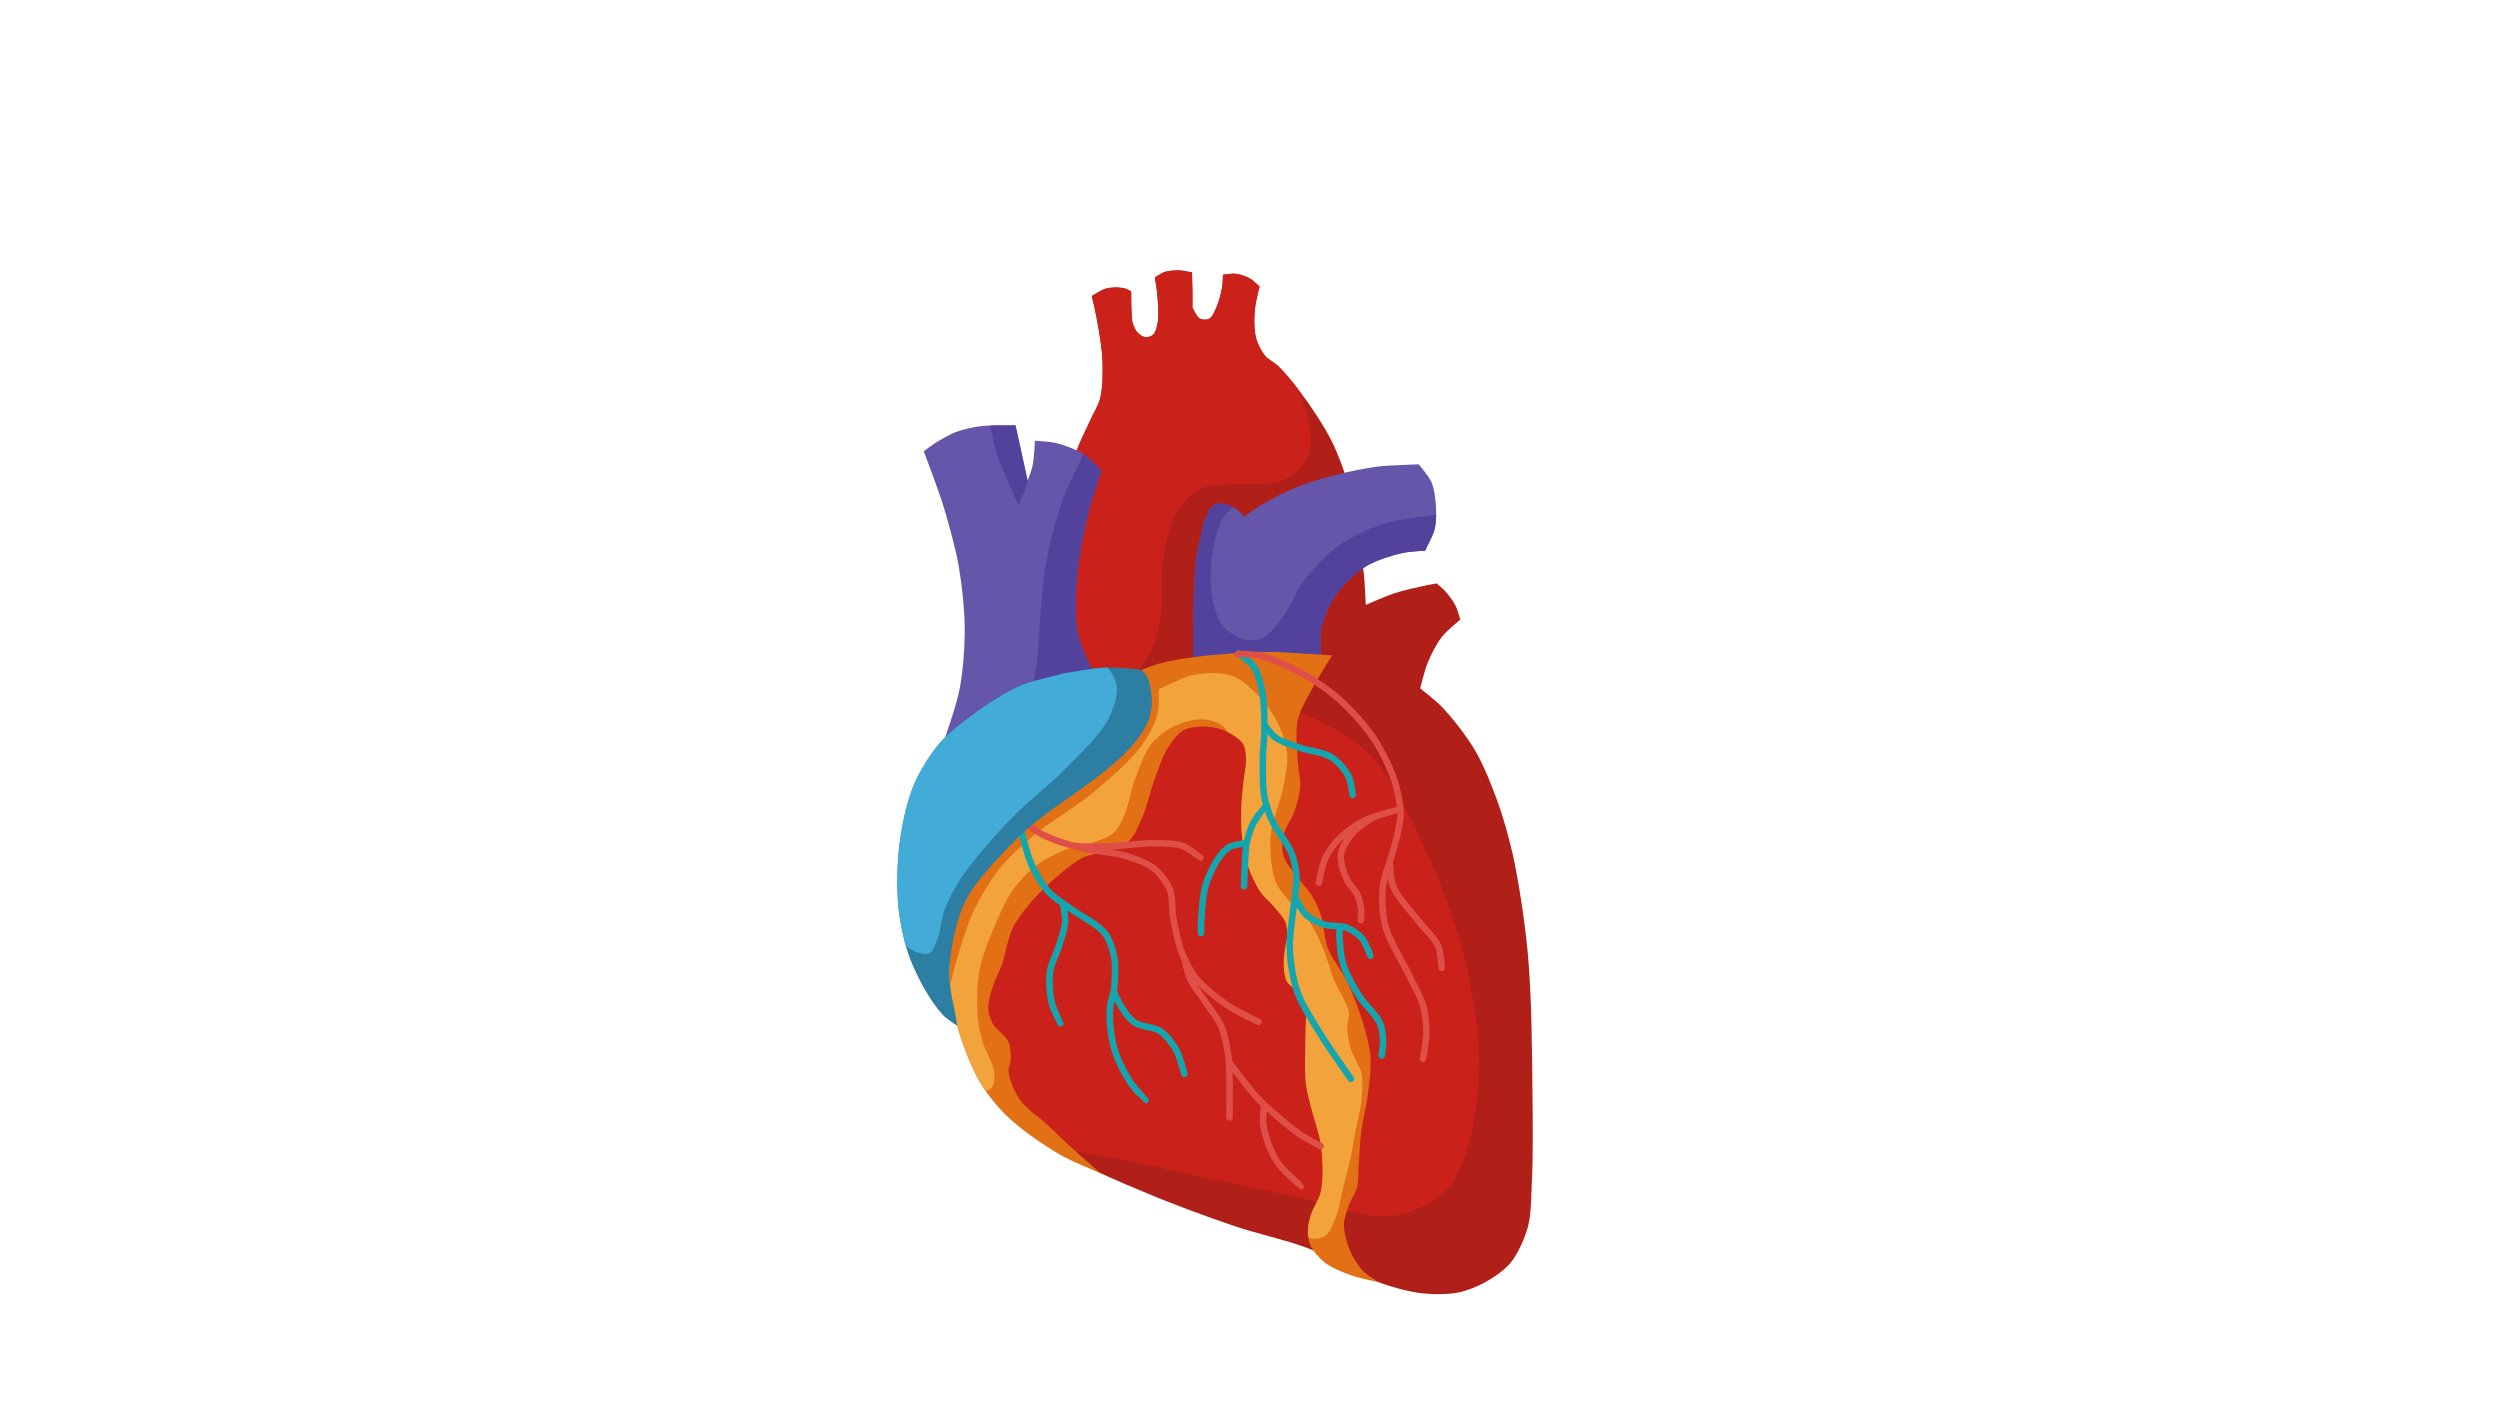 <?xml version="1.0" encoding="utf-8"?>
<!-- Generator: Moho 12.5 build 22438 -->
<!DOCTYPE svg PUBLIC "-//W3C//DTD SVG 1.1//EN" "http://www.w3.org/Graphics/SVG/1.1/DTD/svg11.dtd">
<svg version="1.1" id="Frame_0" xmlns="http://www.w3.org/2000/svg" xmlns:xlink="http://www.w3.org/1999/xlink" width="1920px" height="1080px">
<g id="Layer_2">
<g id="Layer_6">
<g id="Layer_3">
<clipPath id="88397edd-788a-4fe0-aeb1-283479ae86b4">
<path fill="#b02019" fill-rule="evenodd" stroke="none" d="M 967.318 220.031 C 967.318 220.031 967.318 220.031 967.318 220.031 C 965.046 218.154 962.320 215.204 959.743 213.773 C 956.802 212.140 952.433 210.667 949.094 210.260 C 946.161 209.903 942.217 210.751 939.269 210.962 C 939.269 210.962 939.269 210.962 939.269 210.962 C 939.064 213.840 939.066 217.712 938.584 220.557 C 937.791 225.242 936.272 231.483 934.300 235.807 C 932.958 238.752 931.369 243.439 928.475 244.888 C 926.590 245.832 923.324 245.681 921.450 244.716 C 919.887 243.911 918.798 241.572 917.851 240.090 C 917.133 238.966 915.796 236.149 915.796 236.149 C 915.796 232.654 915.834 227.993 915.796 224.498 C 915.746 219.922 915.453 209.250 915.453 209.248 C 912.677 208.786 909.012 207.808 906.200 207.706 C 902.665 207.578 897.835 207.787 894.466 208.867 C 892.009 209.655 886.957 213.058 886.956 213.058 C 887.533 217.197 888.576 222.686 888.878 226.854 C 889.359 233.490 890.286 242.530 888.878 249.033 C 888.326 251.581 887.489 255.312 885.559 257.066 C 884.248 258.258 881.739 259.118 879.971 258.987 C 877.924 258.835 875.396 257.203 873.940 255.755 C 872.069 253.896 870.625 250.493 869.861 247.969 C 869.310 246.146 869.259 243.564 869.119 241.665 C 868.729 236.375 868.749 223.991 868.749 223.989 C 867.747 223.396 866.498 222.429 865.411 222.012 C 863.441 221.256 860.597 220.862 858.489 220.776 C 855.621 220.658 851.719 220.930 848.972 221.764 C 845.571 222.797 838.545 227.386 838.544 227.386 C 839.633 232.353 841.266 238.938 842.173 243.940 C 843.937 253.672 846.340 266.711 846.707 276.594 C 847.037 285.448 847.101 297.492 844.894 306.073 C 843.501 311.486 839.471 317.933 837.204 323.041 C 833.813 330.680 828.433 340.569 826.116 348.599 C 823.852 356.447 822.736 367.377 821.965 375.508 C 820.145 394.701 821.229 420.492 820.318 439.750 C 818.664 474.699 819.054 521.813 811.977 556.078 C 806.688 581.684 792.420 613.867 783.873 638.576 C 771.810 673.450 743.795 717.724 743.077 754.619 C 742.549 781.769 753.221 818.881 768.069 841.618 C 780.379 860.469 806.281 878.088 825.233 890.241 C 840.053 899.745 862.076 908.457 878.277 915.347 C 898.999 924.159 927.182 934.614 948.524 941.796 C 964.762 947.260 987.176 952.205 1003.233 958.181 C 1010.452 960.868 1019.810 965.146 1026.757 968.473 C 1035.518 972.668 1046.395 979.950 1055.438 983.495 C 1065.969 987.622 1080.626 991.931 1091.862 993.235 C 1100.299 994.214 1111.839 994.281 1120.167 992.611 C 1126.522 991.336 1134.684 988.049 1140.355 984.910 C 1146.839 981.321 1155.290 975.662 1160.012 969.951 C 1165.878 962.855 1170.914 951.198 1173.391 942.330 C 1176.084 932.689 1175.888 919.096 1176.411 909.099 C 1177.443 889.403 1177.200 863.080 1176.981 843.358 C 1176.609 809.771 1176.467 764.893 1173.286 731.455 C 1171.107 708.545 1166.668 678.092 1161.656 655.631 C 1158.978 643.634 1154.525 627.809 1150.362 616.242 C 1145.964 604.021 1139.599 587.769 1133.009 576.577 C 1126.503 565.531 1115.980 551.839 1107.089 542.603 C 1102.614 537.954 1090.696 528.680 1090.694 528.678 C 1092.379 522.884 1094.019 514.946 1096.309 509.363 C 1098.929 502.975 1103.075 494.600 1107.314 489.150 C 1110.904 484.535 1121.540 475.830 1121.541 475.829 C 1120.433 472.612 1119.400 468.134 1117.849 465.105 C 1115.988 461.471 1112.677 457.058 1109.938 454.029 C 1108.134 452.035 1103.258 448.053 1103.257 448.052 C 1100.989 448.474 1097.953 448.975 1095.698 449.459 C 1088.043 451.099 1077.818 453.341 1070.382 455.788 C 1063.776 457.961 1048.936 464.577 1048.934 464.578 C 1048.478 457.331 1048.221 447.638 1047.412 440.422 C 1045.155 420.284 1041.363 393.382 1035.956 373.853 C 1032.991 363.145 1027.895 349.125 1022.952 339.175 C 1017.030 327.256 1007.068 312.433 999.118 301.760 C 994.168 295.115 987.216 286.435 981.183 280.755 C 978.542 278.270 973.997 276.087 971.650 273.323 C 968.929 270.118 966.317 264.978 965.013 260.981 C 963.949 257.722 963.542 253.097 963.366 249.673 C 963.146 245.393 963.478 239.652 964.025 235.401 C 964.626 230.724 967.318 220.033 967.318 220.031 C 967.318 220.031 967.318 220.031 967.318 220.031 Z"/>
</clipPath>
<path fill="#b02019" fill-rule="evenodd" stroke="none" d="M 967.318 220.031 C 967.318 220.031 967.318 220.031 967.318 220.031 C 965.046 218.154 962.320 215.204 959.743 213.773 C 956.802 212.140 952.433 210.667 949.094 210.260 C 946.161 209.903 942.217 210.751 939.269 210.962 C 939.269 210.962 939.269 210.962 939.269 210.962 C 939.064 213.840 939.066 217.712 938.584 220.557 C 937.791 225.242 936.272 231.483 934.300 235.807 C 932.958 238.752 931.369 243.439 928.475 244.888 C 926.590 245.832 923.324 245.681 921.450 244.716 C 919.887 243.911 918.798 241.572 917.851 240.090 C 917.133 238.966 915.796 236.149 915.796 236.149 C 915.796 232.654 915.834 227.993 915.796 224.498 C 915.746 219.922 915.453 209.250 915.453 209.248 C 912.677 208.786 909.012 207.808 906.200 207.706 C 902.665 207.578 897.835 207.787 894.466 208.867 C 892.009 209.655 886.957 213.058 886.956 213.058 C 887.533 217.197 888.576 222.686 888.878 226.854 C 889.359 233.490 890.286 242.530 888.878 249.033 C 888.326 251.581 887.489 255.312 885.559 257.066 C 884.248 258.258 881.739 259.118 879.971 258.987 C 877.924 258.835 875.396 257.203 873.940 255.755 C 872.069 253.896 870.625 250.493 869.861 247.969 C 869.310 246.146 869.259 243.564 869.119 241.665 C 868.729 236.375 868.749 223.991 868.749 223.989 C 867.747 223.396 866.498 222.429 865.411 222.012 C 863.441 221.256 860.597 220.862 858.489 220.776 C 855.621 220.658 851.719 220.930 848.972 221.764 C 845.571 222.797 838.545 227.386 838.544 227.386 C 839.633 232.353 841.266 238.938 842.173 243.940 C 843.937 253.672 846.340 266.711 846.707 276.594 C 847.037 285.448 847.101 297.492 844.894 306.073 C 843.501 311.486 839.471 317.933 837.204 323.041 C 833.813 330.680 828.433 340.569 826.116 348.599 C 823.852 356.447 822.736 367.377 821.965 375.508 C 820.145 394.701 821.229 420.492 820.318 439.750 C 818.664 474.699 819.054 521.813 811.977 556.078 C 806.688 581.684 792.420 613.867 783.873 638.576 C 771.810 673.450 743.795 717.724 743.077 754.619 C 742.549 781.769 753.221 818.881 768.069 841.618 C 780.379 860.469 806.281 878.088 825.233 890.241 C 840.053 899.745 862.076 908.457 878.277 915.347 C 898.999 924.159 927.182 934.614 948.524 941.796 C 964.762 947.260 987.176 952.205 1003.233 958.181 C 1010.452 960.868 1019.810 965.146 1026.757 968.473 C 1035.518 972.668 1046.395 979.950 1055.438 983.495 C 1065.969 987.622 1080.626 991.931 1091.862 993.235 C 1100.299 994.214 1111.839 994.281 1120.167 992.611 C 1126.522 991.336 1134.684 988.049 1140.355 984.910 C 1146.839 981.321 1155.290 975.662 1160.012 969.951 C 1165.878 962.855 1170.914 951.198 1173.391 942.330 C 1176.084 932.689 1175.888 919.096 1176.411 909.099 C 1177.443 889.403 1177.200 863.080 1176.981 843.358 C 1176.609 809.771 1176.467 764.893 1173.286 731.455 C 1171.107 708.545 1166.668 678.092 1161.656 655.631 C 1158.978 643.634 1154.525 627.809 1150.362 616.242 C 1145.964 604.021 1139.599 587.769 1133.009 576.577 C 1126.503 565.531 1115.980 551.839 1107.089 542.603 C 1102.614 537.954 1090.696 528.680 1090.694 528.678 C 1092.379 522.884 1094.019 514.946 1096.309 509.363 C 1098.929 502.975 1103.075 494.600 1107.314 489.150 C 1110.904 484.535 1121.540 475.830 1121.541 475.829 C 1120.433 472.612 1119.400 468.134 1117.849 465.105 C 1115.988 461.471 1112.677 457.058 1109.938 454.029 C 1108.134 452.035 1103.258 448.053 1103.257 448.052 C 1100.989 448.474 1097.953 448.975 1095.698 449.459 C 1088.043 451.099 1077.818 453.341 1070.382 455.788 C 1063.776 457.961 1048.936 464.577 1048.934 464.578 C 1048.478 457.331 1048.221 447.638 1047.412 440.422 C 1045.155 420.284 1041.363 393.382 1035.956 373.853 C 1032.991 363.145 1027.895 349.125 1022.952 339.175 C 1017.030 327.256 1007.068 312.433 999.118 301.760 C 994.168 295.115 987.216 286.435 981.183 280.755 C 978.542 278.270 973.997 276.087 971.650 273.323 C 968.929 270.118 966.317 264.978 965.013 260.981 C 963.949 257.722 963.542 253.097 963.366 249.673 C 963.146 245.393 963.478 239.652 964.025 235.401 C 964.626 230.724 967.318 220.033 967.318 220.031 C 967.318 220.031 967.318 220.031 967.318 220.031 Z"/>
<path fill="none" stroke="#000000" stroke-width="9" stroke-opacity="0" stroke-linecap="round" stroke-linejoin="round" d="M 886.956 213.058 C 886.956 213.058 886.956 213.058 886.956 213.058 C 886.957 213.058 892.009 209.655 894.466 208.867 C 897.835 207.787 902.665 207.578 906.200 207.706 C 909.012 207.808 912.677 208.786 915.453 209.248 C 915.453 209.248 915.453 209.248 915.453 209.248 C 915.453 209.250 915.746 219.922 915.796 224.498 C 915.834 227.993 915.796 232.654 915.796 236.149 C 915.796 236.149 915.796 236.149 915.796 236.149 C 915.796 236.149 917.133 238.966 917.851 240.090 C 918.798 241.572 919.887 243.911 921.450 244.716 C 923.324 245.681 926.590 245.832 928.475 244.888 C 931.369 243.439 932.958 238.752 934.300 235.807 C 936.272 231.483 937.791 225.242 938.584 220.557 C 939.066 217.712 939.064 213.840 939.269 210.962 C 942.217 210.751 946.161 209.903 949.094 210.260 C 952.433 210.667 956.802 212.140 959.743 213.773 C 962.320 215.204 965.046 218.154 967.318 220.031 C 967.318 220.031 967.318 220.031 967.318 220.031 C 967.318 220.033 964.626 230.724 964.025 235.401 C 963.478 239.652 963.146 245.393 963.366 249.673 C 963.542 253.097 963.949 257.722 965.013 260.981 C 966.317 264.978 968.929 270.118 971.650 273.323 C 973.997 276.087 978.542 278.270 981.183 280.755 C 987.216 286.435 994.168 295.115 999.118 301.760 C 1007.068 312.433 1017.030 327.256 1022.952 339.175 C 1027.895 349.125 1032.991 363.145 1035.956 373.853 C 1041.363 393.382 1045.155 420.284 1047.412 440.422 C 1048.221 447.638 1048.478 457.331 1048.934 464.578 C 1048.934 464.578 1048.934 464.578 1048.934 464.578 C 1048.936 464.577 1063.776 457.961 1070.382 455.788 C 1077.818 453.341 1088.043 451.099 1095.698 449.459 C 1097.953 448.975 1100.989 448.474 1103.257 448.052 C 1103.257 448.052 1103.257 448.052 1103.257 448.052 C 1103.258 448.053 1108.134 452.035 1109.938 454.029 C 1112.677 457.058 1115.988 461.471 1117.849 465.105 C 1119.400 468.134 1120.433 472.612 1121.541 475.829 C 1121.541 475.829 1121.541 475.829 1121.541 475.829 C 1121.540 475.830 1110.904 484.535 1107.314 489.150 C 1103.075 494.600 1098.929 502.975 1096.309 509.363 C 1094.019 514.946 1092.379 522.884 1090.694 528.678 C 1090.694 528.678 1090.694 528.678 1090.694 528.678 C 1090.696 528.680 1102.614 537.954 1107.089 542.603 C 1115.980 551.839 1126.503 565.531 1133.009 576.577 C 1139.599 587.769 1145.964 604.021 1150.362 616.242 C 1154.525 627.809 1158.978 643.634 1161.656 655.631 C 1166.668 678.092 1171.107 708.545 1173.286 731.455 C 1176.467 764.893 1176.609 809.771 1176.981 843.358 C 1177.200 863.080 1177.443 889.403 1176.411 909.099 C 1175.888 919.096 1176.084 932.689 1173.391 942.330 C 1170.914 951.198 1165.878 962.855 1160.012 969.951 C 1155.290 975.662 1146.839 981.321 1140.355 984.910 C 1134.684 988.049 1126.522 991.336 1120.167 992.611 C 1111.839 994.281 1100.299 994.214 1091.862 993.235 C 1080.626 991.931 1065.969 987.622 1055.438 983.495 C 1046.395 979.950 1035.518 972.668 1026.757 968.473 C 1019.810 965.146 1010.452 960.868 1003.233 958.181 C 987.176 952.205 964.762 947.260 948.524 941.796 C 927.182 934.614 898.999 924.159 878.277 915.347 C 862.076 908.457 840.053 899.745 825.233 890.241 C 806.281 878.088 780.379 860.469 768.069 841.618 C 753.221 818.881 742.549 781.769 743.077 754.619 C 743.795 717.724 771.810 673.450 783.873 638.576 C 792.420 613.867 806.688 581.684 811.977 556.078 C 819.054 521.813 818.664 474.699 820.318 439.750 C 821.229 420.492 820.145 394.701 821.965 375.508 C 822.736 367.377 823.852 356.447 826.116 348.599 C 828.433 340.569 833.813 330.680 837.204 323.041 C 839.471 317.933 843.501 311.486 844.894 306.073 C 847.101 297.492 847.037 285.448 846.707 276.594 C 846.340 266.711 843.937 253.672 842.173 243.940 C 841.266 238.938 839.633 232.353 838.544 227.386 C 838.544 227.386 838.544 227.386 838.544 227.386 C 838.545 227.386 845.571 222.797 848.972 221.764 C 851.719 220.930 855.621 220.658 858.489 220.776 C 860.597 220.862 863.441 221.256 865.411 222.012 C 866.498 222.429 867.747 223.396 868.749 223.989 C 868.749 223.989 868.749 223.989 868.749 223.989 C 868.749 223.991 868.729 236.375 869.119 241.665 C 869.259 243.564 869.310 246.146 869.861 247.969 C 870.625 250.493 872.069 253.896 873.940 255.755 C 875.396 257.203 877.924 258.835 879.971 258.987 C 881.739 259.118 884.248 258.258 885.559 257.066 C 887.489 255.312 888.326 251.581 888.878 249.033 C 890.286 242.530 889.359 233.490 888.878 226.854 C 888.576 222.686 887.533 217.197 886.956 213.058 M 939.269 210.962 C 939.269 210.962 939.269 210.962 939.269 210.962 M 967.318 220.031 C 967.318 220.031 967.318 220.031 967.318 220.031 "/>
<path fill="#ca221a" fill-rule="evenodd" stroke="#000000" stroke-width="9" stroke-opacity="0" stroke-linecap="round" stroke-linejoin="round" d="M 997.179 299.820 C 1001.115 308.606 1005.573 320.971 1006.371 330.565 C 1006.886 336.760 1006.787 345.536 1004.152 351.166 C 1001.216 357.439 994.160 364.506 987.988 367.648 C 976.402 373.545 957.798 370.605 944.883 372.085 C 938.028 372.871 928.209 371.804 922.062 374.938 C 914.085 379.005 906.412 389.279 902.094 397.124 C 897.044 406.299 894.492 420.453 892.913 430.806 C 891.034 443.121 893.547 460.011 891.563 472.310 C 890.104 481.356 887.399 493.560 883.127 501.667 C 880.039 507.527 874.919 515.380 869.292 518.875 C 861.147 523.935 847.285 526.972 837.912 524.949 C 819.557 520.988 796.390 503.079 789.095 485.776 C 777.705 458.759 797.968 417.907 803.397 389.094 C 807.276 368.514 812.633 341.017 818.843 321.017 C 823.514 305.976 835.793 287.748 838.061 272.163 C 840.424 255.926 822.554 230.105 833.271 217.680 C 841.071 208.637 863.495 205.389 872.787 212.890 C 880.674 219.258 867.403 249.745 876.978 246.418 C 880.847 245.074 879.991 237.301 880.570 233.247 C 881.713 225.245 875.314 212.445 880.570 206.304 C 887.845 197.804 909.129 195.509 917.690 202.712 C 924.339 208.306 912.939 229.025 921.283 231.450 C 932.407 234.684 929.756 202.396 940.442 197.922 C 949.644 194.070 967.044 197.538 972.773 205.705 C 980.082 216.125 963.750 235.124 966.187 247.616 C 968.236 258.122 978.788 269.180 984.188 278.422 C 984.188 278.422 984.188 278.422 984.188 278.422 C 984.092 278.281 994.108 292.967 997.179 299.820 Z" clip-path="url(#88397edd-788a-4fe0-aeb1-283479ae86b4)"/>
<path fill="#ca221a" fill-rule="evenodd" stroke="#000000" stroke-width="9" stroke-opacity="0" stroke-linecap="round" stroke-linejoin="round" d="M 1011.715 552.816 C 1025.100 559.361 1042.631 569.752 1052.949 580.501 C 1070.221 598.498 1084.199 629.772 1094.771 652.365 C 1105.765 675.858 1117.889 708.502 1124.224 733.654 C 1130.141 757.150 1135.964 789.317 1136.068 813.546 C 1136.157 834.542 1133.094 862.909 1126.676 882.899 C 1123.565 892.589 1118.610 905.955 1111.505 913.242 C 1102.166 922.818 1084.972 931.312 1071.771 933.469 C 1047.608 937.418 1015.585 923.124 991.581 918.298 C 957.034 911.353 911.127 901.328 876.715 893.736 C 855.665 889.092 826.491 886.246 806.639 877.842 C 787.596 869.781 760.280 857.506 748.845 840.276 C 731.474 814.098 731.208 767.843 734.253 736.573 C 738.777 690.105 766.290 631.832 788.144 590.575 C 792.864 581.665 799.238 569.269 806.843 562.649 C 820.988 550.336 845.798 541.847 864.002 537.336 C 888.534 531.257 922.875 533.907 948.106 532.437 C 948.106 532.437 948.106 532.437 948.106 532.437 C 948.104 532.366 993.714 544.013 1011.715 552.816 Z" clip-path="url(#88397edd-788a-4fe0-aeb1-283479ae86b4)"/>
</g>
<g id="Layer_3">
<clipPath id="29c943ca-5a79-4c8c-923d-4c034cd5bb0f">
<path fill="#6556a9" fill-rule="evenodd" stroke="none" d="M 955.450 396.690 C 955.450 396.690 955.450 396.690 955.450 396.690 C 953.886 395.073 952.129 392.518 950.238 391.299 C 946.433 388.847 940.363 386.237 935.862 386.717 C 934.135 386.901 931.928 388.058 930.650 389.233 C 927.850 391.806 926.516 397.085 924.745 400.450 C 924.745 400.450 924.745 400.450 924.745 400.450 C 922.899 409.144 919.778 420.621 918.590 429.429 C 917.250 439.361 917.013 452.764 916.684 462.781 C 916.225 476.781 916.366 509.469 916.366 509.474 C 945.843 508.124 1014.612 504.976 1014.622 504.976 C 1014.509 499.467 1013.692 492.096 1014.247 486.615 C 1014.548 483.643 1015.380 479.713 1016.308 476.873 C 1018.198 471.089 1021.641 463.634 1024.926 458.512 C 1027.715 454.163 1032.268 448.896 1035.987 445.308 C 1039.885 441.548 1045.513 436.869 1050.244 434.233 C 1057.716 430.072 1068.751 426.518 1077.105 424.686 C 1082.242 423.559 1094.544 422.904 1094.545 422.904 C 1096.754 417.815 1100.667 411.349 1101.909 405.942 C 1103.175 400.429 1103.125 392.743 1102.688 387.103 C 1102.293 382.025 1101.424 375.125 1099.418 370.444 C 1097.411 365.762 1089.610 356.588 1089.609 356.586 C 1079.893 357.147 1066.876 357.217 1057.224 358.455 C 1048.035 359.633 1035.920 362.220 1026.938 364.490 C 1017.783 366.803 1005.626 370.252 996.853 373.746 C 988.529 377.062 977.823 382.472 970.074 386.971 C 965.518 389.615 955.451 396.690 955.450 396.690 C 955.450 396.690 955.450 396.690 955.450 396.690 Z"/>
<path fill="#6556a9" fill-rule="evenodd" stroke="none" d="M 718.503 340.109 C 715.667 341.870 712.139 344.601 709.411 346.527 C 709.413 346.531 720.629 375.900 724.565 388.778 C 728.815 402.683 733.989 421.434 736.471 435.761 C 738.835 449.411 740.757 467.875 740.879 481.728 C 741.000 495.471 739.806 513.886 737.314 527.402 C 734.436 543.014 726.728 562.900 722.190 578.113 C 722.203 578.109 812.490 548.843 851.190 536.299 C 845.585 525.623 836.984 511.909 832.508 500.713 C 830.439 495.538 828.017 488.428 827.170 482.919 C 825.201 470.125 826.378 452.657 827.614 439.771 C 829.053 424.777 833.078 405.005 836.782 390.404 C 839.026 381.555 843.223 370.100 845.983 361.398 C 845.981 361.397 836.659 351.575 831.792 348.514 C 826.174 344.980 817.693 341.894 811.251 340.298 C 806.436 339.104 799.749 338.991 794.819 338.430 C 794.819 338.432 794.207 352.263 792.952 358.037 C 792.200 361.499 790.338 365.880 789.217 369.241 C 789.217 369.238 785.438 351.854 783.802 344.406 C 782.633 339.082 781.057 331.988 779.881 326.667 C 771.522 326.902 760.301 326.298 752.019 327.452 C 746.456 328.227 739.078 329.895 733.835 331.908 C 728.966 333.778 722.935 337.358 718.503 340.109 M 779.881 326.667 C 779.881 326.667 779.881 326.667 779.881 326.667 M 851.190 536.299 C 851.190 536.299 851.190 536.299 851.190 536.299 Z"/>
</clipPath>
<path fill="#6556a9" fill-rule="evenodd" stroke="none" d="M 955.450 396.690 C 955.450 396.690 955.450 396.690 955.450 396.690 C 953.886 395.073 952.129 392.518 950.238 391.299 C 946.433 388.847 940.363 386.237 935.862 386.717 C 934.135 386.901 931.928 388.058 930.650 389.233 C 927.850 391.806 926.516 397.085 924.745 400.450 C 924.745 400.450 924.745 400.450 924.745 400.450 C 922.899 409.144 919.778 420.621 918.590 429.429 C 917.250 439.361 917.013 452.764 916.684 462.781 C 916.225 476.781 916.366 509.469 916.366 509.474 C 945.843 508.124 1014.612 504.976 1014.622 504.976 C 1014.509 499.467 1013.692 492.096 1014.247 486.615 C 1014.548 483.643 1015.380 479.713 1016.308 476.873 C 1018.198 471.089 1021.641 463.634 1024.926 458.512 C 1027.715 454.163 1032.268 448.896 1035.987 445.308 C 1039.885 441.548 1045.513 436.869 1050.244 434.233 C 1057.716 430.072 1068.751 426.518 1077.105 424.686 C 1082.242 423.559 1094.544 422.904 1094.545 422.904 C 1096.754 417.815 1100.667 411.349 1101.909 405.942 C 1103.175 400.429 1103.125 392.743 1102.688 387.103 C 1102.293 382.025 1101.424 375.125 1099.418 370.444 C 1097.411 365.762 1089.610 356.588 1089.609 356.586 C 1079.893 357.147 1066.876 357.217 1057.224 358.455 C 1048.035 359.633 1035.920 362.220 1026.938 364.490 C 1017.783 366.803 1005.626 370.252 996.853 373.746 C 988.529 377.062 977.823 382.472 970.074 386.971 C 965.518 389.615 955.451 396.690 955.450 396.690 C 955.450 396.690 955.450 396.690 955.450 396.690 Z"/>
<path fill="none" stroke="#000000" stroke-width="9" stroke-opacity="0" stroke-linecap="round" stroke-linejoin="round" d="M 1089.609 356.586 C 1089.609 356.586 1089.609 356.586 1089.609 356.586 C 1089.610 356.588 1097.411 365.762 1099.418 370.444 C 1101.424 375.125 1102.293 382.025 1102.688 387.103 C 1103.125 392.743 1103.175 400.429 1101.909 405.942 C 1100.667 411.349 1096.754 417.815 1094.545 422.904 C 1094.545 422.904 1094.545 422.904 1094.545 422.904 C 1094.544 422.904 1082.242 423.559 1077.105 424.686 C 1068.751 426.518 1057.716 430.072 1050.244 434.233 C 1045.513 436.869 1039.885 441.548 1035.987 445.308 C 1032.268 448.896 1027.715 454.163 1024.926 458.512 C 1021.641 463.634 1018.198 471.089 1016.308 476.873 C 1015.380 479.713 1014.548 483.643 1014.247 486.615 C 1013.692 492.096 1014.509 499.467 1014.622 504.976 C 1014.622 504.976 1014.622 504.976 1014.622 504.976 C 1014.612 504.976 945.843 508.124 916.366 509.474 C 916.366 509.474 916.366 509.474 916.366 509.474 C 916.366 509.469 916.225 476.781 916.684 462.781 C 917.013 452.764 917.250 439.361 918.590 429.429 C 919.778 420.621 922.899 409.144 924.745 400.450 C 926.516 397.085 927.850 391.806 930.650 389.233 C 931.928 388.058 934.135 386.901 935.862 386.717 C 940.363 386.237 946.433 388.847 950.238 391.299 C 952.129 392.518 953.886 395.073 955.450 396.690 C 955.450 396.690 955.450 396.690 955.450 396.690 C 955.451 396.690 965.518 389.615 970.074 386.971 C 977.823 382.472 988.529 377.062 996.853 373.746 C 1005.626 370.252 1017.783 366.803 1026.938 364.490 C 1035.920 362.220 1048.035 359.633 1057.224 358.455 C 1066.876 357.217 1079.893 357.147 1089.609 356.586 M 924.745 400.450 C 924.745 400.450 924.745 400.450 924.745 400.450 M 955.450 396.690 C 955.450 396.690 955.450 396.690 955.450 396.690 "/>
<path fill="#6556a9" fill-rule="evenodd" stroke="none" d="M 718.503 340.109 C 715.667 341.870 712.139 344.601 709.411 346.527 C 709.413 346.531 720.629 375.900 724.565 388.778 C 728.815 402.683 733.989 421.434 736.471 435.761 C 738.835 449.411 740.757 467.875 740.879 481.728 C 741.000 495.471 739.806 513.886 737.314 527.402 C 734.436 543.014 726.728 562.900 722.190 578.113 C 722.203 578.109 812.490 548.843 851.190 536.299 C 845.585 525.623 836.984 511.909 832.508 500.713 C 830.439 495.538 828.017 488.428 827.170 482.919 C 825.201 470.125 826.378 452.657 827.614 439.771 C 829.053 424.777 833.078 405.005 836.782 390.404 C 839.026 381.555 843.223 370.100 845.983 361.398 C 845.981 361.397 836.659 351.575 831.792 348.514 C 826.174 344.980 817.693 341.894 811.251 340.298 C 806.436 339.104 799.749 338.991 794.819 338.430 C 794.819 338.432 794.207 352.263 792.952 358.037 C 792.200 361.499 790.338 365.880 789.217 369.241 C 789.217 369.238 785.438 351.854 783.802 344.406 C 782.633 339.082 781.057 331.988 779.881 326.667 C 771.522 326.902 760.301 326.298 752.019 327.452 C 746.456 328.227 739.078 329.895 733.835 331.908 C 728.966 333.778 722.935 337.358 718.503 340.109 M 779.881 326.667 C 779.881 326.667 779.881 326.667 779.881 326.667 M 851.190 536.299 C 851.190 536.299 851.190 536.299 851.190 536.299 Z"/>
<path fill="none" stroke="#000000" stroke-width="9" stroke-opacity="0" stroke-linecap="round" stroke-linejoin="round" d="M 709.411 346.527 C 709.411 346.527 709.411 346.527 709.411 346.527 C 712.139 344.601 715.667 341.870 718.503 340.109 C 722.935 337.358 728.966 333.778 733.835 331.908 C 739.078 329.895 746.456 328.227 752.019 327.452 C 760.301 326.298 771.522 326.902 779.881 326.667 C 779.881 326.667 779.881 326.667 779.881 326.667 C 781.057 331.988 782.633 339.082 783.802 344.406 C 785.438 351.854 789.217 369.238 789.217 369.241 C 789.217 369.241 789.217 369.241 789.217 369.241 C 790.338 365.880 792.200 361.499 792.952 358.037 C 794.207 352.263 794.819 338.432 794.819 338.430 C 794.819 338.430 794.819 338.430 794.819 338.430 C 799.749 338.991 806.436 339.104 811.251 340.298 C 817.693 341.894 826.174 344.980 831.792 348.514 C 836.659 351.575 845.981 361.397 845.983 361.398 C 845.983 361.398 845.983 361.398 845.983 361.398 C 843.223 370.100 839.026 381.555 836.782 390.404 C 833.078 405.005 829.053 424.777 827.614 439.771 C 826.378 452.657 825.201 470.125 827.170 482.919 C 828.017 488.428 830.439 495.538 832.508 500.713 C 836.984 511.909 845.585 525.623 851.190 536.299 C 851.190 536.299 851.190 536.299 851.190 536.299 C 812.490 548.843 722.203 578.109 722.190 578.113 C 722.190 578.113 722.190 578.113 722.190 578.113 C 726.728 562.900 734.436 543.014 737.314 527.402 C 739.806 513.886 741.000 495.471 740.879 481.728 C 740.757 467.875 738.835 449.411 736.471 435.761 C 733.989 421.434 728.815 402.683 724.565 388.778 C 720.629 375.900 709.413 346.531 709.411 346.527 "/>
<path fill="#52429b" fill-rule="evenodd" stroke="none" d="M 1108.349 394.547 C 1108.349 394.547 1108.349 394.547 1108.349 394.547 C 1094.295 396.967 1075.047 398.154 1061.500 402.612 C 1050.706 406.164 1036.750 412.734 1027.538 419.387 C 1018.818 425.686 1008.942 436.398 1002.312 444.868 C 995.144 454.025 989.597 469.036 982.182 477.994 C 978.837 482.035 974.261 487.899 969.441 489.970 C 965.568 491.634 959.528 491.962 955.426 490.990 C 949.972 489.697 943.191 485.391 939.563 481.119 C 935.221 476.008 932.588 466.945 931.221 460.379 C 929.209 450.710 929.372 437.240 930.770 427.464 C 932.173 417.659 934.887 404.088 940.464 395.902 C 942.847 392.405 947.899 389.403 951.086 386.618 C 951.086 386.618 951.086 386.618 951.086 386.618 C 948.086 384.618 941.086 379.952 941.085 379.951 C 936.210 383.576 928.324 387.061 924.835 392.035 C 917.661 402.260 916.679 420.098 914.834 432.453 C 911.195 456.829 912.501 489.913 911.501 514.539 C 911.501 514.539 911.501 514.539 911.501 514.539 C 943.377 513.539 1017.744 511.206 1017.755 511.206 C 1018.551 502.936 1018.319 491.680 1020.410 483.639 C 1022.371 476.099 1025.993 465.977 1030.779 459.829 C 1037.658 450.994 1050.703 442.538 1060.732 437.557 C 1072.000 431.961 1101.049 426.038 1101.053 426.037 C 1103.242 416.590 1108.349 394.550 1108.349 394.547 C 1108.349 394.547 1108.349 394.547 1108.349 394.547 Z" clip-path="url(#29c943ca-5a79-4c8c-923d-4c034cd5bb0f)"/>
<path fill="none" stroke="#000000" stroke-width="9" stroke-opacity="0" stroke-linecap="round" stroke-linejoin="round" d="M 1101.053 426.037 C 1101.053 426.037 1101.053 426.037 1101.053 426.037 C 1101.049 426.038 1072.000 431.961 1060.732 437.557 C 1050.703 442.538 1037.658 450.994 1030.779 459.829 C 1025.993 465.977 1022.371 476.099 1020.410 483.639 C 1018.319 491.680 1018.551 502.936 1017.755 511.206 C 1017.755 511.206 1017.755 511.206 1017.755 511.206 C 1017.744 511.206 943.377 513.539 911.501 514.539 C 912.501 489.913 911.195 456.829 914.834 432.453 C 916.679 420.098 917.661 402.260 924.835 392.035 C 928.324 387.061 936.210 383.576 941.085 379.951 C 941.085 379.951 941.085 379.951 941.085 379.951 C 941.086 379.952 948.086 384.618 951.086 386.618 C 947.899 389.403 942.847 392.405 940.464 395.902 C 934.887 404.088 932.173 417.659 930.770 427.464 C 929.372 437.240 929.209 450.710 931.221 460.379 C 932.588 466.945 935.221 476.008 939.563 481.119 C 943.191 485.391 949.972 489.697 955.426 490.990 C 959.528 491.962 965.568 491.634 969.441 489.970 C 974.261 487.899 978.837 482.035 982.182 477.994 C 989.597 469.036 995.144 454.025 1002.312 444.868 C 1008.942 436.398 1018.818 425.686 1027.538 419.387 C 1036.750 412.734 1050.706 406.164 1061.500 402.612 C 1075.047 398.154 1094.295 396.967 1108.349 394.547 C 1108.349 394.547 1108.349 394.547 1108.349 394.547 C 1108.349 394.550 1103.242 416.590 1101.053 426.037 M 951.086 386.618 C 951.086 386.618 951.086 386.618 951.086 386.618 M 911.501 514.539 C 911.501 514.539 911.501 514.539 911.501 514.539 M 1108.349 394.547 C 1108.349 394.547 1108.349 394.547 1108.349 394.547 " clip-path="url(#29c943ca-5a79-4c8c-923d-4c034cd5bb0f)"/>
<path fill="#52429b" fill-rule="evenodd" stroke="none" d="M 791.769 533.016 C 809.543 530.383 833.241 526.872 851.014 524.239 C 851.013 524.235 836.336 501.574 834.338 490.447 C 830.199 467.393 842.204 436.362 845.748 413.209 C 848.307 396.494 851.910 374.238 854.550 357.536 C 854.548 357.535 839.794 349.434 833.469 345.962 C 828.778 355.973 821.709 368.978 817.831 379.332 C 812.427 393.763 806.942 413.674 803.981 428.798 C 801.531 441.310 800.206 458.313 799.034 471.009 C 798.048 481.691 797.949 496.042 796.597 506.684 C 795.585 514.651 793.218 525.116 791.769 533.016 C 791.769 533.016 791.769 533.016 791.769 533.016 M 833.469 345.962 C 833.469 345.962 833.469 345.962 833.469 345.962 Z" clip-path="url(#29c943ca-5a79-4c8c-923d-4c034cd5bb0f)"/>
<path fill="none" stroke="#000000" stroke-width="9" stroke-opacity="0" stroke-linecap="round" stroke-linejoin="round" d="M 851.014 524.239 C 851.014 524.239 851.014 524.239 851.014 524.239 C 833.241 526.872 809.543 530.383 791.769 533.016 C 791.769 533.016 791.769 533.016 791.769 533.016 C 793.218 525.116 795.585 514.651 796.597 506.684 C 797.949 496.042 798.048 481.691 799.034 471.009 C 800.206 458.313 801.531 441.310 803.981 428.798 C 806.942 413.674 812.427 393.763 817.831 379.332 C 821.709 368.978 828.778 355.973 833.469 345.962 C 833.469 345.962 833.469 345.962 833.469 345.962 C 839.794 349.434 854.548 357.535 854.550 357.536 C 854.550 357.536 854.550 357.536 854.550 357.536 C 851.910 374.238 848.307 396.494 845.748 413.209 C 842.204 436.362 830.199 467.393 834.338 490.447 C 836.336 501.574 851.013 524.235 851.014 524.239 " clip-path="url(#29c943ca-5a79-4c8c-923d-4c034cd5bb0f)"/>
<path fill="#52429b" fill-rule="evenodd" stroke="none" d="M 782.123 387.781 C 782.123 387.781 782.123 387.781 782.123 387.781 C 783.909 383.628 786.678 378.237 788.076 373.938 C 789.158 370.614 789.917 365.992 790.706 362.587 C 790.706 362.587 790.706 362.587 790.706 362.587 C 789.502 358.641 787.678 353.441 786.692 349.436 C 784.796 341.731 781.986 323.413 781.985 323.410 C 775.258 323.410 759.562 323.410 759.560 323.410 C 761.387 331.010 763.238 341.308 765.650 348.743 C 769.573 360.834 782.122 387.777 782.123 387.781 C 782.123 387.781 782.123 387.781 782.123 387.781 Z" clip-path="url(#29c943ca-5a79-4c8c-923d-4c034cd5bb0f)"/>
<path fill="none" stroke="#000000" stroke-width="9" stroke-opacity="0" stroke-linecap="round" stroke-linejoin="round" d="M 781.985 323.410 C 781.985 323.410 781.985 323.410 781.985 323.410 C 781.986 323.413 784.796 341.731 786.692 349.436 C 787.678 353.441 789.502 358.641 790.706 362.587 C 789.917 365.992 789.158 370.614 788.076 373.938 C 786.678 378.237 783.909 383.628 782.123 387.781 C 782.123 387.781 782.123 387.781 782.123 387.781 C 782.122 387.777 769.573 360.834 765.650 348.743 C 763.238 341.308 761.387 331.010 759.560 323.410 C 759.560 323.410 759.560 323.410 759.560 323.410 C 759.562 323.410 775.258 323.410 781.985 323.410 M 790.706 362.587 C 790.706 362.587 790.706 362.587 790.706 362.587 M 782.123 387.781 C 782.123 387.781 782.123 387.781 782.123 387.781 " clip-path="url(#29c943ca-5a79-4c8c-923d-4c034cd5bb0f)"/>
</g>
<g id="Layer_4">
<clipPath id="cb6882c3-d270-4d5c-9b59-bfb958b57c83">
<path fill="#e27014" fill-rule="evenodd" stroke="none" d="M 1005.898 502.251 C 1011.054 502.545 1017.925 503.013 1023.080 503.339 C 1023.078 503.341 1012.664 519.878 1008.725 527.263 C 1004.756 534.706 998.647 544.488 996.763 552.710 C 994.693 561.741 996.123 574.338 996.546 583.594 C 996.837 589.963 999.025 598.392 998.553 604.750 C 998.125 610.527 995.886 618.039 993.974 623.506 C 992.021 629.088 986.930 635.609 985.686 641.390 C 984.694 645.995 984.385 652.565 985.686 657.093 C 987.319 662.779 992.939 668.849 996.372 673.668 C 999.546 678.122 1004.800 683.330 1007.620 688.017 C 1010.449 692.720 1013.398 699.500 1015.050 704.734 C 1017.115 711.279 1016.978 720.759 1019.322 727.209 C 1022.490 735.927 1030.691 745.671 1034.664 754.052 C 1039.211 763.645 1044.271 776.933 1047.261 787.119 C 1049.360 794.270 1051.948 803.970 1052.498 811.402 C 1053.188 820.744 1051.460 833.255 1050.273 842.547 C 1049.256 850.512 1046.476 860.909 1045.453 868.872 C 1044.287 877.944 1043.866 890.153 1043.228 899.277 C 1042.983 902.786 1043.261 907.554 1042.442 910.975 C 1041.257 915.929 1037.242 921.691 1035.589 926.509 C 1034.235 930.455 1032.261 935.815 1032.163 939.986 C 1032.016 946.236 1034.318 954.550 1036.731 960.317 C 1038.896 965.491 1042.929 972.005 1046.783 976.079 C 1049.781 979.249 1054.992 982.098 1058.510 984.678 C 1058.507 984.678 1043.870 981.690 1037.873 979.505 C 1031.279 977.104 1022.300 973.658 1016.858 969.226 C 1012.849 965.962 1008.095 960.526 1006.121 955.748 C 1004.696 952.299 1004.354 947.141 1004.522 943.413 C 1004.667 940.190 1005.833 935.980 1006.806 932.905 C 1008.519 927.491 1013.102 921.084 1014.344 915.544 C 1016.683 905.112 1015.912 890.515 1014.573 879.908 C 1013.409 870.684 1008.971 858.948 1006.790 849.911 C 1005.595 844.956 1003.690 838.392 1003.055 833.335 C 1001.686 822.423 1002.468 807.677 1002.588 796.680 C 1002.664 789.805 1003.111 780.646 1003.335 773.774 C 1003.334 773.772 997.553 763.965 994.507 760.173 C 992.826 758.081 989.564 756.098 988.302 753.730 C 986.553 750.447 986.108 745.276 985.917 741.561 C 985.658 736.532 986.684 729.812 987.587 724.858 C 987.852 723.406 988.422 721.518 988.780 720.086 C 988.780 720.085 988.674 711.765 987.411 708.501 C 985.905 704.610 981.848 700.502 979.217 697.264 C 975.987 693.289 970.613 688.865 967.746 684.622 C 964.087 679.208 960.494 671.140 958.381 664.957 C 956.575 659.672 955.110 652.314 954.359 646.779 C 953.385 639.601 953.084 629.903 953.210 622.661 C 953.330 615.811 954.397 606.720 955.075 599.903 C 955.574 594.889 957.209 588.254 957.012 583.219 C 956.872 579.663 956.679 574.607 954.846 571.557 C 952.327 567.367 946.269 563.815 941.850 561.726 C 937.619 559.727 931.362 558.273 926.687 558.060 C 921.384 557.819 913.870 558.216 909.193 560.726 C 904.328 563.337 899.856 569.750 896.863 574.389 C 892.771 580.731 889.686 590.483 887.033 597.549 C 883.655 606.542 881.070 619.241 877.112 627.994 C 874.410 633.969 871.129 642.652 866.129 646.896 C 861.007 651.243 851.576 652.750 845.184 654.814 C 841.327 656.059 835.836 656.692 832.157 658.390 C 826.462 661.017 819.893 666.420 815.042 670.395 C 807.643 676.459 798.323 685.277 792.103 692.545 C 787.268 698.194 781.024 706.075 777.751 712.751 C 773.798 720.815 772.303 733.009 769.253 741.456 C 767.561 746.142 764.307 752.010 762.803 756.759 C 761.148 761.983 758.679 769.139 758.943 774.612 C 759.115 778.181 760.639 782.880 762.321 786.032 C 764.930 790.921 772.154 794.950 774.383 800.024 C 776.084 803.895 776.416 809.768 776.246 813.993 C 776.141 816.598 774.377 819.912 774.541 822.514 C 774.996 829.715 779.348 838.917 783.442 844.859 C 788.142 851.681 797.820 857.782 803.893 863.417 C 808.740 867.914 815.042 874.080 819.888 878.578 C 823.101 881.560 827.413 885.507 830.693 888.416 C 835.051 892.281 840.985 897.293 845.395 901.098 C 845.392 901.096 823.244 892.090 814.404 886.964 C 800.867 879.114 783.478 867.122 772.311 856.160 C 765.335 849.312 757.133 838.952 752.253 830.483 C 744.491 817.014 737.496 797.192 733.565 782.152 C 731.339 773.634 729.510 761.946 729.054 753.154 C 728.644 745.229 729.160 734.580 730.343 726.734 C 731.472 719.252 733.956 709.394 736.577 702.296 C 739.278 694.982 743.878 685.559 748.075 678.989 C 753.320 670.780 761.821 660.826 768.586 653.817 C 777.077 645.020 789.808 634.732 799.352 627.091 C 809.858 618.680 824.828 608.724 835.489 600.510 C 843.580 594.276 854.615 586.206 862.016 579.167 C 866.662 574.748 872.954 568.752 876.346 563.312 C 879.631 558.045 883.090 550.241 884.047 544.108 C 884.750 539.602 884.035 533.410 883.165 528.933 C 882.604 526.044 881.403 522.258 880.130 519.604 C 879.339 517.958 877.836 516.013 876.852 514.474 C 880.784 513.057 885.931 510.871 889.957 509.749 C 897.794 507.564 908.537 505.766 916.603 504.693 C 933.981 502.381 957.372 500.801 974.903 500.703 C 984.213 500.651 996.603 501.721 1005.898 502.251 M 876.852 514.474 C 876.852 514.474 876.852 514.474 876.852 514.474 Z"/>
</clipPath>
<path fill="#e27014" fill-rule="evenodd" stroke="none" d="M 1005.898 502.251 C 1011.054 502.545 1017.925 503.013 1023.080 503.339 C 1023.078 503.341 1012.664 519.878 1008.725 527.263 C 1004.756 534.706 998.647 544.488 996.763 552.710 C 994.693 561.741 996.123 574.338 996.546 583.594 C 996.837 589.963 999.025 598.392 998.553 604.750 C 998.125 610.527 995.886 618.039 993.974 623.506 C 992.021 629.088 986.930 635.609 985.686 641.390 C 984.694 645.995 984.385 652.565 985.686 657.093 C 987.319 662.779 992.939 668.849 996.372 673.668 C 999.546 678.122 1004.800 683.330 1007.620 688.017 C 1010.449 692.720 1013.398 699.500 1015.050 704.734 C 1017.115 711.279 1016.978 720.759 1019.322 727.209 C 1022.490 735.927 1030.691 745.671 1034.664 754.052 C 1039.211 763.645 1044.271 776.933 1047.261 787.119 C 1049.360 794.270 1051.948 803.970 1052.498 811.402 C 1053.188 820.744 1051.460 833.255 1050.273 842.547 C 1049.256 850.512 1046.476 860.909 1045.453 868.872 C 1044.287 877.944 1043.866 890.153 1043.228 899.277 C 1042.983 902.786 1043.261 907.554 1042.442 910.975 C 1041.257 915.929 1037.242 921.691 1035.589 926.509 C 1034.235 930.455 1032.261 935.815 1032.163 939.986 C 1032.016 946.236 1034.318 954.550 1036.731 960.317 C 1038.896 965.491 1042.929 972.005 1046.783 976.079 C 1049.781 979.249 1054.992 982.098 1058.510 984.678 C 1058.507 984.678 1043.870 981.690 1037.873 979.505 C 1031.279 977.104 1022.300 973.658 1016.858 969.226 C 1012.849 965.962 1008.095 960.526 1006.121 955.748 C 1004.696 952.299 1004.354 947.141 1004.522 943.413 C 1004.667 940.190 1005.833 935.980 1006.806 932.905 C 1008.519 927.491 1013.102 921.084 1014.344 915.544 C 1016.683 905.112 1015.912 890.515 1014.573 879.908 C 1013.409 870.684 1008.971 858.948 1006.790 849.911 C 1005.595 844.956 1003.690 838.392 1003.055 833.335 C 1001.686 822.423 1002.468 807.677 1002.588 796.680 C 1002.664 789.805 1003.111 780.646 1003.335 773.774 C 1003.334 773.772 997.553 763.965 994.507 760.173 C 992.826 758.081 989.564 756.098 988.302 753.730 C 986.553 750.447 986.108 745.276 985.917 741.561 C 985.658 736.532 986.684 729.812 987.587 724.858 C 987.852 723.406 988.422 721.518 988.780 720.086 C 988.780 720.085 988.674 711.765 987.411 708.501 C 985.905 704.610 981.848 700.502 979.217 697.264 C 975.987 693.289 970.613 688.865 967.746 684.622 C 964.087 679.208 960.494 671.140 958.381 664.957 C 956.575 659.672 955.110 652.314 954.359 646.779 C 953.385 639.601 953.084 629.903 953.210 622.661 C 953.330 615.811 954.397 606.720 955.075 599.903 C 955.574 594.889 957.209 588.254 957.012 583.219 C 956.872 579.663 956.679 574.607 954.846 571.557 C 952.327 567.367 946.269 563.815 941.850 561.726 C 937.619 559.727 931.362 558.273 926.687 558.060 C 921.384 557.819 913.870 558.216 909.193 560.726 C 904.328 563.337 899.856 569.750 896.863 574.389 C 892.771 580.731 889.686 590.483 887.033 597.549 C 883.655 606.542 881.070 619.241 877.112 627.994 C 874.410 633.969 871.129 642.652 866.129 646.896 C 861.007 651.243 851.576 652.750 845.184 654.814 C 841.327 656.059 835.836 656.692 832.157 658.390 C 826.462 661.017 819.893 666.420 815.042 670.395 C 807.643 676.459 798.323 685.277 792.103 692.545 C 787.268 698.194 781.024 706.075 777.751 712.751 C 773.798 720.815 772.303 733.009 769.253 741.456 C 767.561 746.142 764.307 752.010 762.803 756.759 C 761.148 761.983 758.679 769.139 758.943 774.612 C 759.115 778.181 760.639 782.880 762.321 786.032 C 764.930 790.921 772.154 794.950 774.383 800.024 C 776.084 803.895 776.416 809.768 776.246 813.993 C 776.141 816.598 774.377 819.912 774.541 822.514 C 774.996 829.715 779.348 838.917 783.442 844.859 C 788.142 851.681 797.820 857.782 803.893 863.417 C 808.740 867.914 815.042 874.080 819.888 878.578 C 823.101 881.560 827.413 885.507 830.693 888.416 C 835.051 892.281 840.985 897.293 845.395 901.098 C 845.392 901.096 823.244 892.090 814.404 886.964 C 800.867 879.114 783.478 867.122 772.311 856.160 C 765.335 849.312 757.133 838.952 752.253 830.483 C 744.491 817.014 737.496 797.192 733.565 782.152 C 731.339 773.634 729.510 761.946 729.054 753.154 C 728.644 745.229 729.160 734.580 730.343 726.734 C 731.472 719.252 733.956 709.394 736.577 702.296 C 739.278 694.982 743.878 685.559 748.075 678.989 C 753.320 670.780 761.821 660.826 768.586 653.817 C 777.077 645.020 789.808 634.732 799.352 627.091 C 809.858 618.680 824.828 608.724 835.489 600.510 C 843.580 594.276 854.615 586.206 862.016 579.167 C 866.662 574.748 872.954 568.752 876.346 563.312 C 879.631 558.045 883.090 550.241 884.047 544.108 C 884.750 539.602 884.035 533.410 883.165 528.933 C 882.604 526.044 881.403 522.258 880.130 519.604 C 879.339 517.958 877.836 516.013 876.852 514.474 C 880.784 513.057 885.931 510.871 889.957 509.749 C 897.794 507.564 908.537 505.766 916.603 504.693 C 933.981 502.381 957.372 500.801 974.903 500.703 C 984.213 500.651 996.603 501.721 1005.898 502.251 M 876.852 514.474 C 876.852 514.474 876.852 514.474 876.852 514.474 Z"/>
<path fill="none" stroke="#000000" stroke-width="6" stroke-opacity="0" stroke-linecap="round" stroke-linejoin="round" d="M 1023.080 503.339 C 1023.080 503.339 1023.080 503.339 1023.080 503.339 C 1017.925 503.013 1011.054 502.545 1005.898 502.251 C 996.603 501.721 984.213 500.651 974.903 500.703 C 957.372 500.801 933.981 502.381 916.603 504.693 C 908.537 505.766 897.794 507.564 889.957 509.749 C 885.931 510.871 880.784 513.057 876.852 514.474 C 876.852 514.474 876.852 514.474 876.852 514.474 C 877.836 516.013 879.339 517.958 880.130 519.604 C 881.403 522.258 882.604 526.044 883.165 528.933 C 884.035 533.410 884.750 539.602 884.047 544.108 C 883.090 550.241 879.631 558.045 876.346 563.312 C 872.954 568.752 866.662 574.748 862.016 579.167 C 854.615 586.206 843.580 594.276 835.489 600.510 C 824.828 608.724 809.858 618.680 799.352 627.091 C 789.808 634.732 777.077 645.020 768.586 653.817 C 761.821 660.826 753.320 670.780 748.075 678.989 C 743.878 685.559 739.278 694.982 736.577 702.296 C 733.956 709.394 731.472 719.252 730.343 726.734 C 729.160 734.580 728.644 745.229 729.054 753.154 C 729.510 761.946 731.339 773.634 733.565 782.152 C 737.496 797.192 744.491 817.014 752.253 830.483 C 757.133 838.952 765.335 849.312 772.311 856.160 C 783.478 867.122 800.867 879.114 814.404 886.964 C 823.244 892.090 845.392 901.096 845.395 901.098 C 845.395 901.098 845.395 901.098 845.395 901.098 C 840.985 897.293 835.051 892.281 830.693 888.416 C 827.413 885.507 823.101 881.560 819.888 878.578 C 815.042 874.080 808.740 867.914 803.893 863.417 C 797.820 857.782 788.142 851.681 783.442 844.859 C 779.348 838.917 774.996 829.715 774.541 822.514 C 774.377 819.912 776.141 816.598 776.246 813.993 C 776.416 809.768 776.084 803.895 774.383 800.024 C 772.154 794.950 764.930 790.921 762.321 786.032 C 760.639 782.880 759.115 778.181 758.943 774.612 C 758.679 769.139 761.148 761.983 762.803 756.759 C 764.307 752.010 767.561 746.142 769.253 741.456 C 772.303 733.009 773.798 720.815 777.751 712.751 C 781.024 706.075 787.268 698.194 792.103 692.545 C 798.323 685.277 807.643 676.459 815.042 670.395 C 819.893 666.420 826.462 661.017 832.157 658.390 C 835.836 656.692 841.327 656.059 845.184 654.814 C 851.576 652.750 861.007 651.243 866.129 646.896 C 871.129 642.652 874.410 633.969 877.112 627.994 C 881.070 619.241 883.655 606.542 887.033 597.549 C 889.686 590.483 892.771 580.731 896.863 574.389 C 899.856 569.750 904.328 563.337 909.193 560.726 C 913.870 558.216 921.384 557.819 926.687 558.060 C 931.362 558.273 937.619 559.727 941.850 561.726 C 946.269 563.815 952.327 567.367 954.846 571.557 C 956.679 574.607 956.872 579.663 957.012 583.219 C 957.209 588.254 955.574 594.889 955.075 599.903 C 954.397 606.720 953.330 615.811 953.210 622.661 C 953.084 629.903 953.385 639.601 954.359 646.779 C 955.110 652.314 956.575 659.672 958.381 664.957 C 960.494 671.140 964.087 679.208 967.746 684.622 C 970.613 688.865 975.987 693.289 979.217 697.264 C 981.848 700.502 985.905 704.610 987.411 708.501 C 988.674 711.765 988.780 720.085 988.780 720.086 C 988.780 720.086 988.780 720.086 988.780 720.086 C 988.422 721.518 987.852 723.406 987.587 724.858 C 986.684 729.812 985.658 736.532 985.917 741.561 C 986.108 745.276 986.553 750.447 988.302 753.730 C 989.564 756.098 992.826 758.081 994.507 760.173 C 997.553 763.965 1003.334 773.772 1003.335 773.774 C 1003.335 773.774 1003.335 773.774 1003.335 773.774 C 1003.111 780.646 1002.664 789.805 1002.588 796.680 C 1002.468 807.677 1001.686 822.423 1003.055 833.335 C 1003.690 838.392 1005.595 844.956 1006.790 849.911 C 1008.971 858.948 1013.409 870.684 1014.573 879.908 C 1015.912 890.515 1016.683 905.112 1014.344 915.544 C 1013.102 921.084 1008.519 927.491 1006.806 932.905 C 1005.833 935.980 1004.667 940.190 1004.522 943.413 C 1004.354 947.141 1004.696 952.299 1006.121 955.748 C 1008.095 960.526 1012.849 965.962 1016.858 969.226 C 1022.300 973.658 1031.279 977.104 1037.873 979.505 C 1043.870 981.690 1058.507 984.678 1058.510 984.678 C 1058.510 984.678 1058.510 984.678 1058.510 984.678 C 1054.992 982.098 1049.781 979.249 1046.783 976.079 C 1042.929 972.005 1038.896 965.491 1036.731 960.317 C 1034.318 954.550 1032.016 946.236 1032.163 939.986 C 1032.261 935.815 1034.235 930.455 1035.589 926.509 C 1037.242 921.691 1041.257 915.929 1042.442 910.975 C 1043.261 907.554 1042.983 902.786 1043.228 899.277 C 1043.866 890.153 1044.287 877.944 1045.453 868.872 C 1046.476 860.909 1049.256 850.512 1050.273 842.547 C 1051.460 833.255 1053.188 820.744 1052.498 811.402 C 1051.948 803.970 1049.360 794.270 1047.261 787.119 C 1044.271 776.933 1039.211 763.645 1034.664 754.052 C 1030.691 745.671 1022.490 735.927 1019.322 727.209 C 1016.978 720.759 1017.115 711.279 1015.050 704.734 C 1013.398 699.500 1010.449 692.720 1007.620 688.017 C 1004.800 683.330 999.546 678.122 996.372 673.668 C 992.939 668.849 987.319 662.779 985.686 657.093 C 984.385 652.565 984.694 645.995 985.686 641.390 C 986.930 635.609 992.021 629.088 993.974 623.506 C 995.886 618.039 998.125 610.527 998.553 604.750 C 999.025 598.392 996.837 589.963 996.546 583.594 C 996.123 574.338 994.693 561.741 996.763 552.710 C 998.647 544.488 1004.756 534.706 1008.725 527.263 C 1012.664 519.878 1023.078 503.341 1023.080 503.339 "/>
<path fill="#f2a33c" fill-rule="evenodd" stroke="none" d="M 897.249 525.936 C 895.013 526.895 892.094 528.315 889.884 529.335 C 889.884 529.337 890.419 542.785 889.034 548.313 C 887.168 555.759 882.141 564.991 877.705 571.256 C 868.158 584.735 850.906 599.044 838.248 609.657 C 825.587 620.273 806.162 631.160 793.539 641.822 C 785.302 648.779 774.544 658.494 767.806 666.911 C 760.660 675.839 752.788 689.076 747.864 699.398 C 743.444 708.665 739.455 721.843 736.390 731.642 C 733.141 742.031 729.763 756.163 726.922 766.672 C 726.924 766.678 731.387 807.171 739.704 822.058 C 741.274 824.869 744.674 827.691 746.805 830.105 C 746.806 830.106 752.768 837.617 756.466 837.780 C 758.333 837.862 760.833 836.315 761.945 834.812 C 763.962 832.088 763.852 827.002 763.543 823.626 C 762.890 816.482 757.147 808.128 755.096 801.254 C 753.591 796.206 751.787 789.368 751.215 784.132 C 749.966 772.691 750.092 757.106 752.129 745.779 C 754.232 734.083 760.368 719.255 765.077 708.345 C 768.412 700.619 773.061 690.271 777.956 683.427 C 782.484 677.097 789.693 669.396 795.875 664.668 C 801.876 660.078 810.964 655.394 817.994 652.628 C 824.212 650.182 833.268 649.299 839.552 647.029 C 844.430 645.267 851.344 643.181 855.231 639.749 C 858.208 637.122 860.702 632.216 862.423 628.637 C 866.555 620.042 868.372 607.161 871.790 598.257 C 874.969 589.977 878.687 578.373 884.195 571.422 C 888.018 566.596 894.657 561.299 900.145 558.510 C 906.665 555.195 916.448 552.038 923.753 552.415 C 928.588 552.664 935.302 554.553 939.015 557.661 C 944.510 562.261 947.778 572.064 949.984 578.883 C 951.500 583.572 952.292 590.181 952.607 595.098 C 953.332 606.432 950.197 621.565 950.747 632.909 C 951.259 643.466 952.764 657.656 955.825 667.773 C 958.522 676.686 966.125 687.018 969.026 695.867 C 975.376 715.243 977.871 742.627 980.812 762.804 C 988.915 818.406 995.079 893.134 1001.194 948.989 C 1003.500 949.699 1006.468 951.292 1008.879 951.357 C 1011.694 951.433 1015.699 950.674 1017.964 949.002 C 1021.998 946.024 1024.190 939.028 1026.038 934.366 C 1028.510 928.131 1029.819 919.179 1031.422 912.665 C 1033.406 904.594 1036.360 893.901 1037.982 885.749 C 1038.524 883.024 1038.996 879.346 1039.470 876.608 C 1041.262 866.269 1045.062 852.684 1045.889 842.222 C 1046.295 837.080 1046.680 830.086 1045.660 825.029 C 1044.318 818.381 1038.733 810.711 1036.948 804.168 C 1035.704 799.608 1034.662 793.307 1034.656 788.580 C 1034.652 785.515 1036.349 781.495 1035.995 778.451 C 1035.022 770.072 1027.788 760.553 1024.660 752.720 C 1021.509 744.832 1018.530 733.840 1015.086 726.076 C 1012.333 719.867 1008.533 711.528 1004.494 706.067 C 1000.634 700.848 993.417 695.697 989.194 690.767 C 986.336 687.431 982.375 682.962 980.484 678.998 C 978.384 674.591 977.156 668.061 976.482 663.226 C 975.543 656.482 975.251 647.299 976.013 640.532 C 977.285 629.249 983.671 615.118 985.713 603.949 C 987.097 596.380 989.251 586.108 988.484 578.452 C 987.726 570.876 984.234 561.060 980.807 554.261 C 977.601 547.901 971.848 540.149 966.928 535.000 C 961.620 529.444 954.026 521.797 946.817 519.138 C 938.363 516.020 925.659 516.679 916.793 518.288 C 910.598 519.413 903.035 523.453 897.249 525.936 M 1001.194 948.989 C 1001.194 948.989 1001.194 948.989 1001.194 948.989 Z" clip-path="url(#cb6882c3-d270-4d5c-9b59-bfb958b57c83)"/>
<path fill="none" stroke="#000000" stroke-width="6" stroke-opacity="0" stroke-linecap="round" stroke-linejoin="round" d="M 889.884 529.335 C 889.884 529.335 889.884 529.335 889.884 529.335 C 892.094 528.315 895.013 526.895 897.249 525.936 C 903.035 523.453 910.598 519.413 916.793 518.288 C 925.659 516.679 938.363 516.020 946.817 519.138 C 954.026 521.797 961.620 529.444 966.928 535.000 C 971.848 540.149 977.601 547.901 980.807 554.261 C 984.234 561.060 987.726 570.876 988.484 578.452 C 989.251 586.108 987.097 596.380 985.713 603.949 C 983.671 615.118 977.285 629.249 976.013 640.532 C 975.251 647.299 975.543 656.482 976.482 663.226 C 977.156 668.061 978.384 674.591 980.484 678.998 C 982.375 682.962 986.336 687.431 989.194 690.767 C 993.417 695.697 1000.634 700.848 1004.494 706.067 C 1008.533 711.528 1012.333 719.867 1015.086 726.076 C 1018.530 733.840 1021.509 744.832 1024.660 752.720 C 1027.788 760.553 1035.022 770.072 1035.995 778.451 C 1036.349 781.495 1034.652 785.515 1034.656 788.580 C 1034.662 793.307 1035.704 799.608 1036.948 804.168 C 1038.733 810.711 1044.318 818.381 1045.660 825.029 C 1046.680 830.086 1046.295 837.080 1045.889 842.222 C 1045.062 852.684 1041.262 866.269 1039.470 876.608 C 1038.996 879.346 1038.524 883.024 1037.982 885.749 C 1036.360 893.901 1033.406 904.594 1031.422 912.665 C 1029.819 919.179 1028.510 928.131 1026.038 934.366 C 1024.190 939.028 1021.998 946.024 1017.964 949.002 C 1015.699 950.674 1011.694 951.433 1008.879 951.357 C 1006.468 951.292 1003.500 949.699 1001.194 948.989 C 1001.194 948.989 1001.194 948.989 1001.194 948.989 C 995.079 893.134 988.915 818.406 980.812 762.804 C 977.871 742.627 975.376 715.243 969.026 695.867 C 966.125 687.018 958.522 676.686 955.825 667.773 C 952.764 657.656 951.259 643.466 950.747 632.909 C 950.197 621.565 953.332 606.432 952.607 595.098 C 952.292 590.181 951.500 583.572 949.984 578.883 C 947.778 572.064 944.510 562.261 939.015 557.661 C 935.302 554.553 928.588 552.664 923.753 552.415 C 916.448 552.038 906.665 555.195 900.145 558.510 C 894.657 561.299 888.018 566.596 884.195 571.422 C 878.687 578.373 874.969 589.977 871.790 598.257 C 868.372 607.161 866.555 620.042 862.423 628.637 C 860.702 632.216 858.208 637.122 855.231 639.749 C 851.344 643.181 844.430 645.267 839.552 647.029 C 833.268 649.299 824.212 650.182 817.994 652.628 C 810.964 655.394 801.876 660.078 795.875 664.668 C 789.693 669.396 782.484 677.097 777.956 683.427 C 773.061 690.271 768.412 700.619 765.077 708.345 C 760.368 719.255 754.232 734.083 752.129 745.779 C 750.092 757.106 749.966 772.691 751.215 784.132 C 751.787 789.368 753.591 796.206 755.096 801.254 C 757.147 808.128 762.890 816.482 763.543 823.626 C 763.852 827.002 763.962 832.088 761.945 834.812 C 760.833 836.315 758.333 837.862 756.466 837.780 C 752.768 837.617 746.806 830.106 746.805 830.105 C 746.805 830.105 746.805 830.105 746.805 830.105 C 744.674 827.691 741.274 824.869 739.704 822.058 C 731.387 807.171 726.924 766.678 726.922 766.672 C 726.922 766.672 726.922 766.672 726.922 766.672 C 729.763 756.163 733.141 742.031 736.390 731.642 C 739.455 721.843 743.444 708.665 747.864 699.398 C 752.788 689.076 760.660 675.839 767.806 666.911 C 774.544 658.494 785.302 648.779 793.539 641.822 C 806.162 631.160 825.587 620.273 838.248 609.657 C 850.906 599.044 868.158 584.735 877.705 571.256 C 882.141 564.991 887.168 555.759 889.034 548.313 C 890.419 542.785 889.884 529.337 889.884 529.335 " clip-path="url(#cb6882c3-d270-4d5c-9b59-bfb958b57c83)"/>
</g>
<path fill="none" stroke="#14a6af" stroke-width="5" stroke-linecap="round" stroke-linejoin="round" d="M 816.477 693.884 C 816.477 693.886 818.283 704.122 817.952 708.524 C 817.495 714.609 814.514 722.350 812.677 728.169 C 811.087 733.207 807.529 739.510 806.675 744.723 C 805.465 752.106 805.940 762.346 807.584 769.645 C 808.740 774.776 814.314 785.833 814.314 785.834 M 855.514 760.942 C 855.513 760.943 852.819 769.827 852.505 773.767 C 851.767 783.045 853.086 795.667 855.552 804.643 C 857.813 812.871 862.932 823.256 867.537 830.440 C 870.619 835.249 879.723 845.064 879.725 845.065 M 783.926 636.819 C 783.927 636.822 788.776 656.669 792.434 664.572 C 795.487 671.166 800.502 679.662 805.399 685.031 C 808.266 688.174 813.066 691.342 816.477 693.884 C 818.457 695.361 821.214 697.168 823.225 698.603 C 831.062 704.198 843.449 709.789 849.118 717.573 C 852.575 722.318 854.794 730.178 855.826 735.957 C 856.966 742.341 856.169 751.096 855.826 757.571 C 855.772 758.585 855.387 759.934 855.514 760.942 C 855.819 763.368 857.387 766.356 858.559 768.503 C 861.495 773.880 865.805 781.260 870.733 784.900 C 876.003 788.793 885.974 788.363 891.353 792.105 C 895.914 795.278 900.550 801.433 903.288 806.268 C 906.175 811.365 909.584 824.750 909.585 824.752 "/>
<path fill="none" stroke="#df4e47" stroke-width="5" stroke-linecap="round" stroke-linejoin="round" d="M 970.766 848.281 C 970.766 848.283 969.596 859.647 970.342 864.439 C 971.703 873.189 975.896 884.636 980.679 892.090 C 984.971 898.781 999.284 910.954 999.286 910.956 M 943.872 815.647 C 943.874 815.650 958.193 834.931 965.071 842.573 C 966.689 844.371 968.988 846.641 970.766 848.281 C 978.951 855.829 990.129 865.716 999.367 871.930 C 1003.586 874.768 1014.182 880.160 1014.183 880.161 M 909.293 735.454 C 909.293 735.455 911.924 747.150 914.061 751.785 C 916.847 757.828 922.724 764.672 926.366 770.241 C 929.877 775.612 935.382 782.349 937.909 788.247 C 940.676 794.707 942.273 804.083 943.396 811.020 C 943.619 812.398 943.784 814.255 943.872 815.647 C 944.674 828.392 944.219 858.208 944.219 858.212 M 821.907 648.861 C 821.909 648.861 830.813 651.345 834.683 652.186 C 843.246 654.046 855.095 654.514 863.490 657.027 C 870.625 659.163 880.419 662.313 886.245 666.952 C 890.949 670.698 896.075 677.363 898.349 682.929 C 900.812 688.958 899.881 698.060 901.012 704.474 C 902.345 712.038 904.374 722.124 906.791 729.414 C 907.408 731.275 908.435 733.690 909.293 735.454 C 911.641 740.283 914.867 746.781 918.256 750.946 C 924.602 758.746 935.365 767.140 943.703 772.758 C 950.145 777.099 966.632 784.782 966.634 784.783 M 787.719 632.820 C 787.721 632.820 796.643 638.985 800.792 641.050 C 806.838 644.061 815.399 647.054 821.907 648.861 C 823.178 649.214 824.900 649.608 826.210 649.765 C 834.719 650.780 846.210 650.051 854.775 649.765 C 864.451 649.442 877.292 647.393 886.971 647.586 C 893.467 647.716 902.423 647.513 908.516 649.765 C 913.032 651.433 921.829 658.721 921.831 658.722 "/>
<path fill="none" stroke="#14a6af" stroke-width="5" stroke-linecap="round" stroke-linejoin="round" d="M 1034.589 712.559 C 1034.589 712.559 1031.643 711.218 1030.589 711.832 C 1027.175 713.820 1029.053 720.971 1029.135 724.921 C 1029.235 729.780 1030.218 736.286 1031.680 740.921 C 1034.146 748.736 1039.692 758.336 1044.043 765.282 C 1048.258 772.012 1057.004 779.034 1060.042 786.371 C 1061.523 789.950 1062.080 795.227 1062.223 799.097 C 1062.352 802.601 1061.132 810.732 1061.132 810.733 M 957.390 647.627 C 957.389 647.627 947.305 648.473 943.804 650.763 C 936.155 655.766 930.357 667.709 927.122 676.258 C 923.510 685.800 923.014 699.754 922.400 709.938 C 922.281 711.917 922.400 716.547 922.400 716.548 M 972.403 617.628 C 972.402 617.630 964.217 628.517 961.745 633.766 C 959.888 637.709 958.242 643.352 957.390 647.627 C 956.779 650.693 956.615 654.883 956.394 658.002 C 955.914 664.790 955.451 680.663 955.451 680.665 M 971.087 556.640 C 971.088 556.641 976.102 563.851 979.057 566.092 C 984.047 569.875 992.371 572.142 998.258 574.275 C 1005.392 576.861 1016.117 577.402 1022.495 581.515 C 1027.497 584.740 1033.041 590.991 1035.714 596.308 C 1037.670 600.198 1038.862 610.472 1038.862 610.473 M 994.479 688.919 C 994.480 688.920 999.486 699.102 1002.955 702.378 C 1006.399 705.629 1012.286 708.498 1016.772 710.014 C 1021.888 711.742 1029.591 710.516 1034.589 712.559 C 1038.568 714.186 1043.473 717.620 1046.224 720.922 C 1049.004 724.259 1052.405 734.010 1052.405 734.012 M 951.054 501.864 C 951.055 501.865 960.153 507.949 962.755 511.734 C 966.599 517.326 968.449 526.591 969.704 533.260 C 971.005 540.165 970.927 549.615 971.087 556.640 C 971.122 558.168 971.103 560.208 971.060 561.737 C 970.885 568.050 969.949 576.440 969.874 582.756 C 969.772 591.264 969.645 602.682 970.873 611.102 C 971.164 613.092 971.845 615.696 972.403 617.628 C 973.439 621.213 975.004 625.957 976.539 629.359 C 980.489 638.113 989.341 648.021 992.592 657.058 C 994.316 661.850 995.484 668.654 995.740 673.740 C 995.970 678.304 994.972 684.376 994.479 688.919 C 994.172 691.747 993.555 695.492 993.239 698.319 C 992.203 707.561 990.128 719.910 990.536 729.201 C 990.970 739.074 993.070 752.299 996.327 761.628 C 999.846 771.707 1007.770 783.773 1013.313 792.897 C 1020.023 803.943 1037.495 828.546 1037.498 828.550 "/>
<path fill="none" stroke="#df4e47" stroke-width="5" stroke-linecap="round" stroke-linejoin="round" d="M 1067.365 661.527 C 1067.366 661.529 1067.733 674.890 1069.728 680.160 C 1073.444 689.972 1083.980 700.068 1090.298 708.444 C 1094.507 714.022 1101.904 720.374 1104.625 726.810 C 1106.578 731.433 1107.195 743.339 1107.195 743.340 M 1055.218 627.295 C 1055.217 627.296 1042.833 635.162 1038.792 639.872 C 1035.198 644.063 1030.664 650.509 1029.879 655.974 C 1029.010 662.022 1031.927 670.263 1034.479 675.814 C 1036.159 679.467 1040.536 683.099 1042.243 686.740 C 1043.796 690.055 1045.014 694.888 1045.405 698.528 C 1045.664 700.931 1045.118 706.578 1045.118 706.579 M 1075.497 621.440 C 1075.495 621.441 1061.196 625.205 1055.218 627.295 C 1052.661 628.189 1049.221 629.374 1046.843 630.671 C 1040.619 634.068 1032.774 639.643 1027.866 644.761 C 1024.090 648.698 1019.777 654.748 1017.515 659.712 C 1015.190 664.814 1012.915 677.825 1012.915 677.826 M 950.650 502.154 C 950.652 502.154 963.380 502.327 968.601 503.730 C 985.921 508.387 1007.369 520.466 1021.618 531.359 C 1033.201 540.215 1046.618 554.791 1054.847 566.828 C 1061.181 576.094 1067.736 589.791 1071.263 600.447 C 1073.282 606.546 1074.818 615.051 1075.497 621.440 C 1075.649 622.872 1075.758 624.800 1075.659 626.236 C 1075.094 634.389 1072.200 645.008 1070.091 652.904 C 1069.391 655.525 1068.153 658.931 1067.365 661.527 C 1065.755 666.835 1062.932 673.787 1062.229 679.289 C 1061.077 688.291 1061.423 700.685 1063.528 709.513 C 1066.655 722.622 1076.986 737.933 1082.703 750.137 C 1085.770 756.685 1090.894 765.036 1092.870 771.992 C 1094.599 778.080 1095.458 786.602 1095.441 792.930 C 1095.425 799.040 1092.870 813.131 1092.870 813.133 "/>
<g id="Layer_5">
<clipPath id="81690d48-424c-43f7-8fec-10cdebfed8fc">
<path fill="#2c7fa2" fill-rule="evenodd" stroke="none" d="M 729.060 745.884 C 728.615 758.612 733.368 775.287 735.214 787.888 C 735.213 787.887 727.077 782.638 724.271 779.632 C 714.194 768.834 704.727 750.945 699.278 737.219 C 694.858 726.086 691.518 710.245 690.189 698.341 C 688.513 683.331 688.922 662.983 690.834 648.002 C 692.606 634.126 696.444 615.587 701.891 602.703 C 706.251 592.391 714.226 579.460 721.509 570.958 C 728.371 562.946 739.647 554.246 748.184 548.050 C 758.210 540.774 772.164 531.629 783.530 526.702 C 792.951 522.618 806.557 520.088 816.426 517.253 C 825.864 515.900 838.361 513.159 847.887 512.742 C 855.062 512.429 864.674 513.001 871.795 513.930 C 873.415 514.142 875.846 513.973 877.141 514.970 C 883.241 519.668 884.503 531.834 884.579 539.533 C 884.637 545.462 882.410 553.466 879.504 558.635 C 859.965 593.389 806.697 616.944 779.167 645.783 C 766.715 658.827 749.146 676.224 741.282 692.452 C 734.111 707.250 729.634 729.450 729.060 745.884 M 816.426 517.253 C 816.426 517.253 816.426 517.253 816.426 517.253 Z"/>
</clipPath>
<path fill="#2c7fa2" fill-rule="evenodd" stroke="none" d="M 729.060 745.884 C 728.615 758.612 733.368 775.287 735.214 787.888 C 735.213 787.887 727.077 782.638 724.271 779.632 C 714.194 768.834 704.727 750.945 699.278 737.219 C 694.858 726.086 691.518 710.245 690.189 698.341 C 688.513 683.331 688.922 662.983 690.834 648.002 C 692.606 634.126 696.444 615.587 701.891 602.703 C 706.251 592.391 714.226 579.460 721.509 570.958 C 728.371 562.946 739.647 554.246 748.184 548.050 C 758.210 540.774 772.164 531.629 783.530 526.702 C 792.951 522.618 806.557 520.088 816.426 517.253 C 825.864 515.900 838.361 513.159 847.887 512.742 C 855.062 512.429 864.674 513.001 871.795 513.930 C 873.415 514.142 875.846 513.973 877.141 514.970 C 883.241 519.668 884.503 531.834 884.579 539.533 C 884.637 545.462 882.410 553.466 879.504 558.635 C 859.965 593.389 806.697 616.944 779.167 645.783 C 766.715 658.827 749.146 676.224 741.282 692.452 C 734.111 707.250 729.634 729.450 729.060 745.884 M 816.426 517.253 C 816.426 517.253 816.426 517.253 816.426 517.253 Z"/>
<path fill="none" stroke="#000000" stroke-width="6" stroke-opacity="0" stroke-linecap="round" stroke-linejoin="round" d="M 735.214 787.888 C 735.214 787.888 735.214 787.888 735.214 787.888 C 733.368 775.287 728.615 758.612 729.060 745.884 C 729.634 729.450 734.111 707.250 741.282 692.452 C 749.146 676.224 766.715 658.827 779.167 645.783 C 806.697 616.944 859.965 593.389 879.504 558.635 C 882.410 553.466 884.637 545.462 884.579 539.533 C 884.503 531.834 883.241 519.668 877.141 514.970 C 875.846 513.973 873.415 514.142 871.795 513.930 C 864.674 513.001 855.062 512.429 847.887 512.742 C 838.361 513.159 825.864 515.900 816.426 517.253 C 816.426 517.253 816.426 517.253 816.426 517.253 C 806.557 520.088 792.951 522.618 783.530 526.702 C 772.164 531.629 758.210 540.774 748.184 548.050 C 739.647 554.246 728.371 562.946 721.509 570.958 C 714.226 579.460 706.251 592.391 701.891 602.703 C 696.444 615.587 692.606 634.126 690.834 648.002 C 688.922 662.983 688.513 683.331 690.189 698.341 C 691.518 710.245 694.858 726.086 699.278 737.219 C 704.727 750.945 714.194 768.834 724.271 779.632 C 727.077 782.638 735.213 787.887 735.214 787.888 "/>
<path fill="#42abd7" fill-rule="evenodd" stroke="none" d="M 703.282 730.972 C 699.938 729.793 696.302 726.529 693.310 724.625 C 693.310 724.621 687.825 693.825 686.360 680.506 C 685.475 672.468 683.856 661.668 684.547 653.611 C 686.144 634.986 692.881 610.378 700.865 593.476 C 705.361 583.957 713.356 572.086 720.644 564.489 C 732.005 552.648 750.761 540.635 765.007 532.490 C 774.968 526.795 788.890 520.036 799.915 516.854 C 814.086 512.765 834.023 512.272 848.641 510.309 C 850.201 512.369 852.575 514.924 853.841 517.177 C 855.428 519.999 857.465 524.013 857.742 527.238 C 858.385 534.711 854.933 544.758 851.583 551.467 C 844.538 565.574 828.266 579.979 817.293 591.302 C 805.973 602.981 788.572 616.183 777.319 627.925 C 764.227 641.585 747.088 660.381 736.825 676.276 C 732.691 682.679 727.974 691.786 725.342 698.939 C 722.957 705.419 722.539 714.920 719.902 721.301 C 718.459 724.793 716.959 730.537 713.556 732.180 C 710.762 733.530 706.209 732.003 703.282 730.972 M 848.641 510.309 C 848.641 510.309 848.641 510.309 848.641 510.309 Z" clip-path="url(#81690d48-424c-43f7-8fec-10cdebfed8fc)"/>
<path fill="none" stroke="#000000" stroke-width="6" stroke-opacity="0" stroke-linecap="round" stroke-linejoin="round" d="M 693.310 724.625 C 693.310 724.625 693.310 724.625 693.310 724.625 C 696.302 726.529 699.938 729.793 703.282 730.972 C 706.209 732.003 710.762 733.530 713.556 732.180 C 716.959 730.537 718.459 724.793 719.902 721.301 C 722.539 714.920 722.957 705.419 725.342 698.939 C 727.974 691.786 732.691 682.679 736.825 676.276 C 747.088 660.381 764.227 641.585 777.319 627.925 C 788.572 616.183 805.973 602.981 817.293 591.302 C 828.266 579.979 844.538 565.574 851.583 551.467 C 854.933 544.758 858.385 534.711 857.742 527.238 C 857.465 524.013 855.428 519.999 853.841 517.177 C 852.575 514.924 850.201 512.369 848.641 510.309 C 848.641 510.309 848.641 510.309 848.641 510.309 C 834.023 512.272 814.086 512.765 799.915 516.854 C 788.890 520.036 774.968 526.795 765.007 532.490 C 750.761 540.635 732.005 552.648 720.644 564.489 C 713.356 572.086 705.361 583.957 700.865 593.476 C 692.881 610.378 686.144 634.986 684.547 653.611 C 683.856 661.668 685.475 672.468 686.360 680.506 C 687.825 693.825 693.310 724.621 693.310 724.625 " clip-path="url(#81690d48-424c-43f7-8fec-10cdebfed8fc)"/>
</g>
</g>
</g>
</svg>
